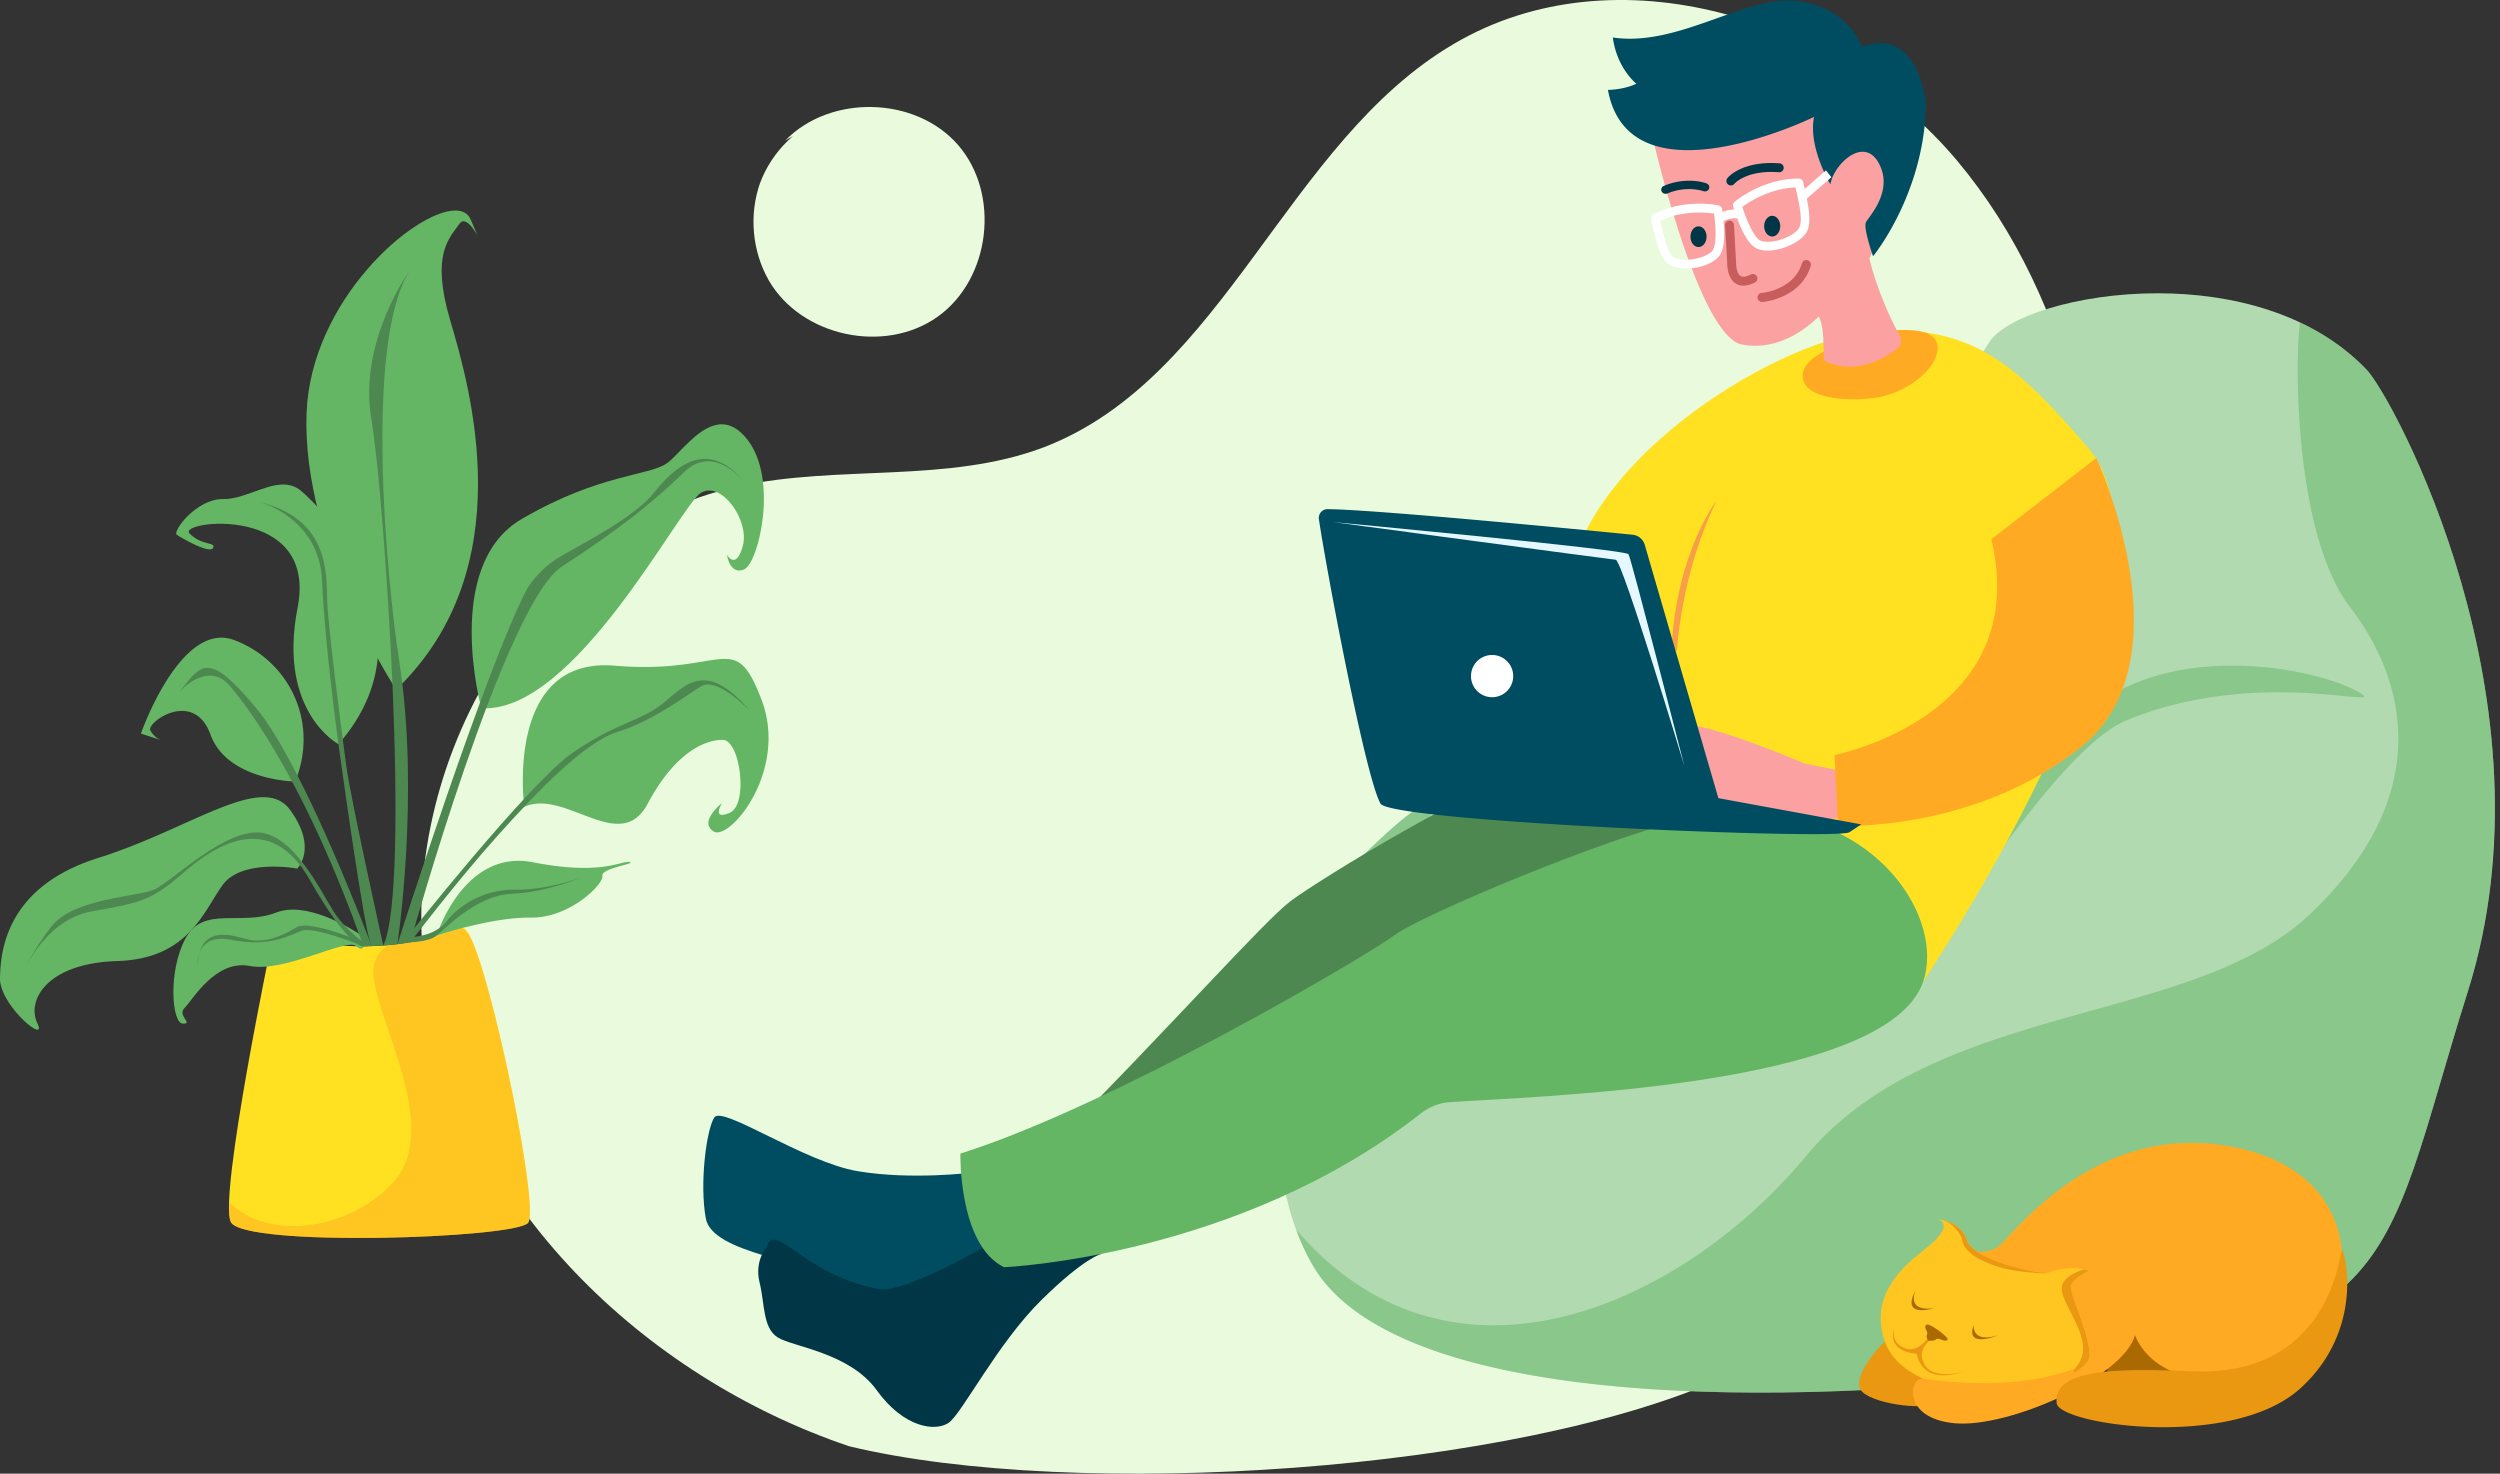 <svg width="475" height="280" fill="none" xmlns="http://www.w3.org/2000/svg"><rect width="100%" height="100%" fill="#333333" stroke="none"/><path d="M161.346 274.791c-39.147-13.217-73.133-46.07-80.182-86.853-6.923-40.783 18.755-86.727 59.161-95.538 19.133-4.154 39.776-.504 58.028-7.427 34.363-13.216 46.069-58.027 77.915-76.657 30.588-18 72.629-5.035 95.538 22.154 22.784 27.189 29.455 64.825 28.07 100.321-2.014 52.112-24.167 108.378-71.496 130.531-40.028 18.504-124.237 23.791-167.034 13.469zm-3.583-253.007c-6.042 2.014-11.077 6.923-13.343 12.965-2.14 6.042-1.511 12.965 1.636 18.504 6.168 10.699 22.028 14.098 32.098 6.923 10.07-7.175 11.958-23.287 3.902-32.602-8.056-9.314-24.293-9.692-32.853-.88" fill="#E9FADD"/><path fill-rule="evenodd" clip-rule="evenodd" d="M87.878 176.274c-3.615.551-7.118 3.445-18.838 3.511-4.806.031-8.215-.484-10.71-.994-3.587-.735-5.288-1.471-6.537-.602 0 0-10.284 49.143-7.945 53.984 2.34 4.841 54.05 3.137 56.494.164 2.434-2.958-8.735-56.061-12.406-56.067-.02 0-.04 0-.058.004z" fill="#FFE121"/><path opacity=".5" fill-rule="evenodd" clip-rule="evenodd" d="M73.712 179.58c-1.634 1.168-2.745 2.743-2.773 4.88-.115 8.409 13.426 29.903 3.663 40.316-8.433 8.989-23.463 11.107-31.082 3.64-.059 1.832.033 3.149.328 3.757 2.34 4.841 54.05 3.137 56.494.164 2.206-2.683-6.785-46.658-11.212-54.773l-1.252-1.29c-3.079.471-6.096 2.634-14.166 3.306z" fill="#FA2"/><path fill-rule="evenodd" clip-rule="evenodd" d="M52.456 173.389c-6.645 2.614-13.805-1.389-17.193 4.878-3.39 6.264-2.625 16.19-.52 16.219 2.103.028-1.183-1.518.341-3 1.52-1.481 5.833-9.237 12.43-7.946 3.22.633 7.69-.649 11.623-1.934 4.117-1.342 7.647-2.684 8.559-1.835 1.78 1.663 1.663-1.598 1.663-1.598s-7.405-5.343-13.709-5.343c-1.114 0-2.194.166-3.194.559z" fill="#64B564"/><path fill-rule="evenodd" clip-rule="evenodd" d="M18.64 163.017C1.137 168.489.068 180.795 0 185.902c-.07 5.107 9.143 12.746 7.097 8.512-2.047-4.237 1.657-11.398 15.184-11.816 13.529-.418 16.356-9.395 20.029-14.455 3.677-5.058 14.168-3.114 14.168-3.114s3.958-3.853-1.352-11.136c-1.254-1.721-2.975-2.426-5.103-2.426-6.88.002-18.014 7.369-31.383 11.55zm8.133-23.632l3.809 1.229c-.283-.102-1.254-.524-2-1.805-.879-1.514 8.223-8.002 11.41.756 3.188 8.758 16.107 8.932 16.107 8.932 4.666-11.657-1.49-23.159-11.657-26.902a6.818 6.818 0 00-2.386-.436c-8.932.002-15.283 18.226-15.283 18.226z" fill="#64B564"/><path fill-rule="evenodd" clip-rule="evenodd" d="M48.26 93.441c-1.943.703-3.928 1.408-5.858 1.379-5.107-.07-9.7 6.181-8.807 6.793.893.615 6.26 3.692 6.88 2.497.616-1.194-2.103-.33-4.473-2.763-2.37-2.436 24.42-5.681 20.545 14.1-3.873 19.781 7.762 25.95 7.762 25.95 18.925-21.683-3-44.817-7.161-48.181-1.043-.842-2.17-1.155-3.352-1.155-1.751 0-3.624.69-5.535 1.38z" fill="#64B564"/><path fill-rule="evenodd" clip-rule="evenodd" d="M58.248 78.507c-.94 25.23 17.02 52.52 17.02 52.52 24.054-23.115 14-57.51 10.265-70.183-3.735-12.67-.09-15.624 1.751-18.306.762-1.112 1.811-.145 2.545.822 1.03 1.362 1.44 2.72-.43-1.694C88.916 40.532 87.9 40 86.515 40c-7.84 0-27.467 17.065-28.268 38.507zm68.691 9.343c-3.344 2.66-12.648 1.935-27.793 10.746-15.144 8.808-7.699 35.954-7.699 35.954 17.716 1.143 37.784-38.554 41.725-40.906 3.938-2.35 9.244 5.234 7.976 10.026-1.266 4.791-3.028 1.762-3.028 1.762s.549 3.914 3.269 2.749c2.719-1.166 6.539-17.04.633-24.632-1.655-2.127-3.304-2.934-4.894-2.934-4.087 0-7.784 5.322-10.189 7.236z" fill="#64B564"/><path fill-rule="evenodd" clip-rule="evenodd" d="M131.868 125.961c-3.516.549-8.281 1.096-15.068.518-21.012-1.787-17.191 26.812-17.191 26.812 3.288-1.463 7.01-.08 10.613 1.303 5.009 1.919 9.784 3.841 12.833-1.885 5.242-9.846 10.984-12.173 14.288-12.13 3.307.047 4.899 12.302 1.316 13.845-3.583 1.538-1.477-1.824-1.477-1.824s-1.139.885-1.906 2.002c-.766 1.116-1.159 2.462.33 3.384 2.979 1.844 14.279-11.525 9.055-25.12-2.36-6.137-3.985-7.67-6.992-7.67-1.502 0-3.347.383-5.801.765zm-48.904 51.798s10.35-3.515 17.861-3.413c7.513.1 13.912-6.424 13.632-7.93-.281-1.508 6.643-2.315 5.144-2.637-.56-.116-1.414.218-2.944.549-2.583.566-7.103 1.129-15.387-.495a14.287 14.287 0 00-2.745-.275c-11.159.002-15.561 14.201-15.561 14.201z" fill="#64B564"/><path fill-rule="evenodd" clip-rule="evenodd" d="M77.847 51.427s-9.798 13.39-7.292 28.147c2.505 14.76 7.549 89.007 2.271 100.078l2.68-.252s4.3-28.404.36-53.7c-2.425-15.569-6.69-60.794 1.981-74.273z" fill="#4D8850"/><path fill-rule="evenodd" clip-rule="evenodd" d="M49.23 95.365s11.456 2.86 11.968 15.037c.51 12.177 3.112 30.995 3.112 30.995s5.068 37.141 6.303 38.36l2.215-.105s-6.218-27.932-7.035-34.141c-.817-6.21-3.476-26.194-3.63-31.491-.154-5.298.322-15.434-12.933-18.655zm92.231-3.711s-5.758-7.516-11.468-1.958c-5.709 5.558-12.318 10.878-23.23 17.941-10.915 7.064-28.806 71.399-28.806 71.399l-2.452.363s16.799-52.575 24.663-67.568c0 0 2.077-3.577 6.168-6.003 4.089-2.425 14.187-7.473 17.971-12.265 3.783-4.795 10.173-10.57 17.154-1.909z" fill="#4D8850"/><path fill-rule="evenodd" clip-rule="evenodd" d="M110.47 166.738s-6.8 2.837-13.339 3.087c-6.54.25-12.658 6.725-14.168 7.934-1.507 1.207-5.006 1.278-5.006 1.278l.284-1.006s4.356-.065 6.65-3.019c2.292-2.954 6.955-6.048 12.984-5.966 6.027.082 12.595-2.308 12.595-2.308z" fill="#4D8850"/><path fill-rule="evenodd" clip-rule="evenodd" d="M142.675 135.28s-6.332-6.846-9.514-4.861c-3.181 1.987-9.331 6.636-15.667 8.578-6.337 1.944-15.023 10.953-22.918 19.75-7.895 8.795-16.618 20.289-16.618 20.289l-1.118-.356s23.618-29.883 31.923-35.631c8.305-5.749 13.041-6.021 17.257-9.459 4.216-3.435 8.114-8.454 16.655 1.69zm-108.583-3.834s5.265-6.015 9.483-1.225c4.218 4.791 15.036 19.983 25.466 49.565l1.573-.029S57.792 145.515 48.7 134.572c-9.093-10.94-10.39-8.479-14.608-3.126z" fill="#4D8850"/><path fill-rule="evenodd" clip-rule="evenodd" d="M4.06 185.581s3.977-10.764 13.466-12.437c9.489-1.676 11.298-2.102 17.456-7.428 6.158-5.327 16.384-11.724 23.87 1.45 7.485 13.172 10.187 12.619 10.187 12.619l.992-.018s-4.175-2.741-6.605-6.529c-2.427-3.79-7.83-15.28-14.82-15.076-6.989.205-16.13 9.473-19.305 10.858-3.173 1.385-15.348 1.67-19.476 6.949-4.128 5.277-5.765 9.612-5.765 9.612z" fill="#4D8850"/><path fill-rule="evenodd" clip-rule="evenodd" d="M37.557 183.556s-.59-6.432 6.49-4.984c7.082 1.448 10.943-.864 13.322-1.735 2.378-.869 11.67 2.948 11.67 2.948l1.576-.027s-11.636-5.301-14.365-3.538c-2.728 1.766-6.2 2.997-9.122 2.28-2.92-.712-9.272-3.128-9.571 5.056z" fill="#4D8850"/><path fill-rule="evenodd" clip-rule="evenodd" d="M377.945 65.027c-5.869 9.134-31.949 52.852-59.983 65.902-28.038 13.051-43.683 19.576-48.9 22.838-5.218 3.263-20.863 18.922-22.168 24.145-1.304 5.218-10.431 40.453 2.609 62.638 13.039 22.185 66.218 27.766 128.803 21.823 79.313-7.534 73.313-19.212 90.59-74.022 17.279-54.81-14.198-112.832-19.234-118.104-10.274-10.76-25.728-14.523-39.719-14.523-15.345 0-28.93 4.524-31.998 9.303z" fill="#B1DAB1"/><path opacity=".5" fill-rule="evenodd" clip-rule="evenodd" d="M394.004 137.867c-24.674 27.343-31.706 38.736-37.251 40.045-5.541 1.303-33.575 7.503-33.575 7.503s-8.803 0-15.651-4.567c-6.844-4.569-25.1-1.633-29.013-6.201-3.911-4.567-9.452-19.577-5.214-23.164.009-.007.016-.015.025-.024-1.827.909-3.247 1.673-4.263 2.308-5.218 3.263-20.863 18.922-22.169 24.145-.085.345-.209.834-.357 1.432 2.773-2.483 6.374-4.609 10.464-4.043 9.453 1.302 14.998 3.914 20.212 3.914 5.215 0 23.471-.327 30.644 6.851 7.17 7.179 17.277 2.936 22.495 2.285 5.214-.653 31.947-5.547 34.878-6.852 2.934-1.305 25.358-39.048 38.686-44.59 15.368-6.387 30.735-5.64 39.018-4.894 5.159.465 7.57.931 5.52-.332-4.029-2.474-13.716-5.217-24.338-5.217-10.692 0-22.329 2.777-30.111 11.401z" fill="#64B564"/><path opacity=".5" fill-rule="evenodd" clip-rule="evenodd" d="M436.992 61.279c-1.104 8.798-.729 40.696 9.463 53.989 12.502 16.315 14.479 37.848-7.896 58.728-22.375 20.88-71.074 16.313-95.422 45.674-23.326 28.131-67.185 48.466-96.865 13.981.41 1.117.869 2.21 1.364 3.286l.038.08c.069.148.137.296.21.444a39.266 39.266 0 001.619 3.089c13.039 22.185 66.218 27.766 128.803 21.823 79.313-7.534 73.313-19.212 90.59-74.022a101.549 101.549 0 001.562-5.5c.09-.345.157-.688.241-1.033.377-1.541.736-3.085 1.043-4.629.045-.23.082-.456.126-.684.324-1.695.619-3.389.866-5.08l.031-.226c.264-1.834.485-3.668.663-5.496v-.002l.542-8.206c.045-1.531.056-3.054.049-4.571-.004-.527-.018-1.053-.026-1.578a145.561 145.561 0 00-.082-3.044 141.514 141.514 0 00-.266-4.651c-.042-.555-.078-1.113-.126-1.664-.093-1.108-.204-2.21-.32-3.308-.041-.378-.075-.763-.119-1.141a145.926 145.926 0 00-.56-4.297c-.065-.454-.138-.901-.209-1.354-.152-.994-.307-1.985-.476-2.965-.095-.545-.195-1.084-.292-1.624a163.21 163.21 0 00-.511-2.664c-.105-.531-.213-1.062-.322-1.587a161.24 161.24 0 00-.62-2.81c-.095-.426-.188-.854-.286-1.278a182.072 182.072 0 00-.969-3.899c-.083-.319-.173-.63-.257-.947-.26-.987-.528-1.965-.802-2.927-.137-.472-.273-.934-.41-1.401a167.236 167.236 0 00-1.16-3.799c-.251-.792-.508-1.573-.765-2.347-.135-.407-.27-.821-.407-1.221a167.999 167.999 0 00-1.242-3.529 166.28 166.28 0 00-1.163-3.109c-.142-.372-.284-.728-.428-1.091a182.69 182.69 0 00-.817-2.05c-.155-.386-.314-.767-.469-1.145-.268-.64-.534-1.27-.798-1.889-.146-.34-.294-.69-.44-1.027a181.27 181.27 0 00-.937-2.098c-.089-.203-.184-.413-.273-.61-.396-.865-.788-1.697-1.174-2.501-.117-.24-.228-.466-.341-.701-.276-.562-.547-1.115-.812-1.646l-.41-.805a137.56 137.56 0 00-.718-1.38c-.128-.242-.254-.483-.378-.714a98.676 98.676 0 00-.742-1.354 52.69 52.69 0 01-.281-.51c-.326-.576-.64-1.12-.939-1.623l-.176-.29a79.773 79.773 0 00-.686-1.114c-.091-.147-.18-.282-.27-.423a33.07 33.07 0 00-.751-1.12c-.155-.221-.299-.42-.438-.6a8.461 8.461 0 00-.689-.841 38.137 38.137 0 00-2.611-2.47c-.218-.191-.445-.374-.667-.56a40.751 40.751 0 00-2.425-1.874c-.126-.09-.253-.188-.381-.277a45.759 45.759 0 00-6.586-3.788z" fill="#64B564"/><path fill-rule="evenodd" clip-rule="evenodd" d="M297.974 109.889c-2.232 10.089-6.021 36.282-6.021 36.282l70.986 44.034s55.278-80.006 33.76-105.161c-14.181-16.578-21.916-22.389-38.398-22.389-16.482 0-54.619 21.405-60.327 47.234z" fill="#FFE121"/><path fill-rule="evenodd" clip-rule="evenodd" d="M289.196 147.867c-5.741-.797-38.629 19.275-43.985 23.342-5.173 3.927-22.335 23.416-47.443 48.705l26.145 3.176 100.361-66.568s-27.09-7.547-35.078-8.655z" fill="#4D8850"/><path fill-rule="evenodd" clip-rule="evenodd" d="M184.756 222.787s-11.536 1.467-21.777-.259c-10.241-1.723-25.775-12.567-27.272-10.197-1.499 2.371-2.813 12.518-1.603 19.171 1.211 6.654 19.081 7.968 26.961 12.449 7.883 4.48 16.338.389 18.181-.937 1.843-1.327 13.674-5.819 13.674-5.819l-8.164-14.408z" fill="#004C61"/><path fill-rule="evenodd" clip-rule="evenodd" d="M145.624 236.996s-2.318 2.571-1.306 6.667c1.014 4.095.573 8.638 3.452 10.445 2.879 1.808 13.652 2.879 18.808 10.034 5.155 7.155 11.164 7.928 13.686 6.173 2.518-1.754 9.287-15.123 17.601-23.307 8.311-8.182 11.461-8.782 11.461-8.782l-17.979-3.808s-18.725 11.439-24.313 10.488c-14.145-2.409-19.882-13.214-21.41-7.91z" fill="#003645"/><path fill-rule="evenodd" clip-rule="evenodd" d="M320.002 155.754c-14.486 3.274-50.059 18.131-55.182 22.006-5.122 3.876-53.655 32.405-82.345 41.421 0 0-.412 17.309 8.29 21.59 0 0 44.38-1.847 79.22-29.239 1.548-1.217 3.402-1.975 5.364-2.117 15.39-1.113 83.102-2.7 90.048-22.887 4.079-11.855-8.483-32.144-33.65-32.144-3.653 0-7.572.427-11.745 1.37z" fill="#64B564"/><path fill-rule="evenodd" clip-rule="evenodd" d="M317.568 123.302l1.067.307s.665-14.523 7.499-28.427c0 0-7.538 9.521-8.566 28.12z" fill="#F99D48"/><path fill-rule="evenodd" clip-rule="evenodd" d="M318.157 138.035c-2.624 2.452 7.446 16.386 7.446 16.386s12.982 3.571 19.563 1.189l7.654-.164-1.208-8.605-8.757-1.776s-17.303-7.435-23.092-7.437c-.749 0-1.305.126-1.606.407z" fill="#FBA1A2"/><path fill-rule="evenodd" clip-rule="evenodd" d="M378.351 102.444c8.012 33.642-29.775 40.999-29.775 40.999l.636 13.47s25.87 1.354 46.265-15.052c20.616-16.586 2.823-54.832 2.823-54.832l-19.949 15.415z" fill="#FA2"/><path fill-rule="evenodd" clip-rule="evenodd" d="M252.249 96.74a1.659 1.659 0 00-1.657 1.907c1.356 9.195 8.806 48.949 11.707 54.038 1.954 3.434 86.823 6.941 89.078 5.445l2.256-1.498-27.143-4.983-13.984-48.123a2.683 2.683 0 00-2.312-1.929c-8.972-.886-48.783-4.777-57.945-4.857z" fill="#004C61"/><path fill-rule="evenodd" clip-rule="evenodd" d="M287.494 128.819a4.01 4.01 0 11-7.99-.719 4.013 4.013 0 014.353-3.639 4.016 4.016 0 013.637 4.358z" fill="#fff"/><path fill-rule="evenodd" clip-rule="evenodd" d="M253.292 99.2s55.569 5.198 56.124 6.097c.556.9 10.614 40.248 10.614 40.248s-11.78-39.078-13.043-39.191c-1.264-.115-53.695-7.155-53.695-7.155z" fill="#E5F7FF"/><path fill-rule="evenodd" clip-rule="evenodd" d="M403.581 253.892c-4.287 6.376-4.903 10.611 1.01 9.666 5.914-.942 14.916-5.405 14.916-5.405s-6.89-6.297-12.021-6.295c-1.537 0-2.917.565-3.905 2.034z" fill="#AA6901"/><path fill-rule="evenodd" clip-rule="evenodd" d="M353.837 264.459c2.684 2.573 13.346 3.638 14.006 1.783 1.563-4.407-9.34-11.507-9.34-11.507-.006-.013-.017-.02-.033-.02-.552 0-7.235 7.246-4.633 9.744z" fill="#EA9712"/><path fill-rule="evenodd" clip-rule="evenodd" d="M379.973 236.609c-2.618 2.248-6.943.728-6.943.728s3.125 27.989 14.162 26.531c11.034-1.454 18.467-10.193 18.467-10.193s1.962 6.16 10.254 7.881c8.298 1.721 22.238-3.379 26.971-12.654 4.732-9.277 3.217-27.995-21.045-31.381a39.353 39.353 0 00-5.434-.382c-21.056.002-34.018 17.395-36.432 19.47z" fill="#FA2"/><path fill-rule="evenodd" clip-rule="evenodd" d="M396.924 241.42s-2.925 1.403-3.439 2.776c-.514 1.368 4.458 11.165 3.34 14.136-1.114 2.97-14.932 9.243-24.453 6.289-9.519-2.954-13.788-6.019-14.834-11.835-1.047-5.819 1.754-10.501 8.05-15.331 6.293-4.828 2.685-5.768 2.685-5.768s4.19.221 5.466 4.038c1.277 3.818 14.289 6.626 15.547 6.055 1.254-.57 4.682-1.369 7.638-.36z" fill="#FFC521"/><path fill-rule="evenodd" clip-rule="evenodd" d="M399.788 257.332c-5.79 3.569-16.294 7.14-34.419 4.624-2.58-.356-4.11 7.559 6.075 8.468 10.183.912 31.985-8.72 34.215-16.749.358-1.283.544-1.81.451-1.81-.214 0-1.884 2.733-6.322 5.467z" fill="#FA2"/><path fill-rule="evenodd" clip-rule="evenodd" d="M444.941 237.556c-.786 3.724-4.02 23.921-28.198 22.995-12.535-.48-26.807-.918-25.972 6.07.486 4.073 33.425 8.965 46.379-2.905 12.262-11.229 8.345-26.221 7.833-26.222-.02 0-.035.02-.042.062zm-53.149 7.884c.796 3.703 6.153 9.558 3.008 13.842-1.677 2.285-.368 1.488 1.203.13.401-.389.702-.755.823-1.08 1.117-2.973-3.855-12.766-3.341-14.14.515-1.368 3.439-2.772 3.439-2.772a8.26 8.26 0 00-.908-.24c-2.024.614-4.737 1.894-4.224 4.26zm-18.924-9.671c.478 2.243 3.4 3.86 7.029 4.98 3.624 1.118 8.894 1.186 8.894 1.186l-.09-.091c-2.815.014-13.795-2.624-14.961-6.118-.832-2.488-2.887-3.436-4.223-3.805 1.351.602 2.994 2.186 3.351 3.848zm-8.691 21.424c1.327 6.392 8.695 3.423 8.695 3.423s-5.284 1.624-7.089-1.177c-1.803-2.799.811-4.709.811-4.709s1.189-2.316-.404-.341c-1.596 1.974-3.446 2.589-5.246 1.24-1.763-1.324-.968-3.616-.937-3.706-1.871 5.133 4.17 5.27 4.17 5.27z" fill="#EA9712"/><path fill-rule="evenodd" clip-rule="evenodd" d="M366.016 251.713c-.612.435.265 1.219.177 1.659-.091.438-.312.385.139 1.345 0 0 1.221.091 1.387-.144.163-.237.655-.259 1.173-.028.517.234 1.156.259 1.176-.122.022-.352-2.949-2.757-3.873-2.757a.308.308 0 00-.179.047zm8.995.01s-.5 3.602 4.698 1.942c0 0-6.403 2.735-4.698-1.942zm-10.998-6.612s-2.097 4.134 3.427 3.45c0 0-6.47 2.053-3.427-3.45z" fill="#AA6901"/><path fill-rule="evenodd" clip-rule="evenodd" d="M347.389 66.391s-4.886 1.968-4.881 4.991c.006 3.32 4.794 4.467 9.574 4.476h.102a31.648 31.648 0 003.298-.178c6.974-.743 12.635-5.793 12.662-9.495v-.058a3.143 3.143 0 00-.266-1.267c-.707-1.581-3.043-2.157-5.898-2.157-6.117 0-14.618 2.642-14.591 3.688z" fill="#FA2"/><path fill-rule="evenodd" clip-rule="evenodd" d="M314.209 26.969s8.552 36.938 16.776 38.49c6.556 1.239 11.93-2.7 14.579-5.324 1.369 2.51.64 8.339 1.193 8.481.524.135 5.876 3.416 13.659-2.33a1.902 1.902 0 00.56-2.426c-4.456-8.277-5.783-14.774-5.783-14.774s7.579-15.508 4.026-23.17c-3.553-7.662-21.98-23.154-45.01 1.053z" fill="#FBA1A2"/><path fill-rule="evenodd" clip-rule="evenodd" d="M325.494 3.728c-6.129 2.179-12.62 4.357-19.054 3.395.761 5.849 4.459 8.78 4.459 8.78s-1.919 1.068-5.392 1.184c4.126 22.302 39.161 5.129 39.161 5.129-1.148 5.768 3.112 12.807 3.112 12.807.579-3.709 6.308-9.31 9.19-4.02 2.883 5.289-1.87 10.118-2.433 11.215-.562 1.095 1.347 6.47 1.347 6.47s9.797-11.9 10.046-28.95c-2.259-15.829-12.15-10.803-12.15-10.803s-2.451-7.578-12.303-8.741a14.27 14.27 0 00-1.663-.095c-4.361 0-9.215 1.815-14.32 3.63z" fill="#004C61"/><path fill-rule="evenodd" clip-rule="evenodd" d="M335.186 42.956c-.005 1.087.676 1.974 1.522 1.98.844.008 1.533-.867 1.539-1.954.004-1.088-.676-1.974-1.521-1.982h-.009c-.84 0-1.525.873-1.531 1.956zm-14 2c-.005 1.087.676 1.974 1.522 1.98.844.008 1.533-.867 1.539-1.954.004-1.088-.676-1.974-1.521-1.982h-.009c-.84 0-1.525.873-1.531 1.956z" fill="#003645"/><path d="M331.224 54.282c.679.003 1.428-.212 2.242-.634a.847.847 0 00-.778-1.504c-.925.48-1.583.554-1.982.302-.297-.188-.526-.581-.673-1.132a5.605 5.605 0 01-.177-1.483v-.03l-.401-7.095a.855.855 0 00-.88-.798.85.85 0 00-.812.895l.401 7.035c-.013.381.02.95.156 1.588.232 1.087.695 1.954 1.481 2.451.42.266.9.401 1.423.405l.003-.5-.003.5zm3.575 3.097c.152 0 .696-.073 1.247-.19a13.176 13.176 0 002.688-.874c2.563-1.157 4.469-3.041 5.303-5.806a.868.868 0 00-1.661-.504c-.674 2.231-2.217 3.76-4.331 4.723-1.294.589-2.617.876-3.275.915-.449.002-.834.386-.837.861a.869.869 0 00.863.875l.003-.5v.5z" fill="#C85D5E"/><path d="M328.337 35.046a.844.844 0 001.191-.132c.047-.056.153-.162.336-.314.312-.26.705-.522 1.184-.768 1.703-.876 3.991-1.325 6.945-1.105a.857.857 0 00.909-.78.85.85 0 00-.78-.912c-.547-.04-1.068-.06-1.568-.06-2.596.001-4.691.506-6.326 1.358-1.025.535-1.694 1.104-2.026 1.522a.847.847 0 00.135 1.191zm-12.203.269c-.431.18-.629.675-.4 1.09a.837.837 0 00.735.422.889.889 0 00.342-.067 10.494 10.494 0 014.818-.807 9.393 9.393 0 011.473.216c.259.06.456.12.523.145.403.152.872-.01 1.064-.395.213-.424-.008-.908-.443-1.072-.707-.266-1.859-.509-3.324-.509-1.565 0-3.177.3-4.788.977l.193.46-.193-.46z" fill="#003645"/><path fill-rule="evenodd" clip-rule="evenodd" d="M347.966 33.669l-1.035-1.296-4.036 3.524c-.099-.43-.204-.872-.317-1.334a.823.823 0 00-.791-.632c-2.991-.02-5.882.774-8.572 2.117-1.648.823-2.897 1.676-3.637 2.294a.845.845 0 00-.268.874c.037.134.098.337.175.583-.807.022-1.546.2-2.202.483a24.664 24.664 0 00-.088-.566.827.827 0 00-.63-.672c-.919-.203-2.338-.374-4.109-.341-2.888.054-5.723.675-8.306 2.046a.84.84 0 00-.423.911c1.056 5.112 1.824 7.151 2.998 8.284.718.694 2.029 1.056 3.586 1.067 2.379.015 4.831-.772 6.148-2.129 1.1-1.133 1.315-3.618 1.025-6.846.674-.392 1.553-.639 2.58-.552 1.158 3.128 2.458 5.327 3.98 5.845a5.675 5.675 0 001.786.279c3.083.02 6.906-1.927 7.642-3.964.454-1.258.429-2.853-.178-5.897l4.672-4.078zm-6.823 1.94c-2.285.085-4.539.703-6.694 1.706a20.316 20.316 0 00-3.4 1.987c.952 3.088 2.415 6.07 3.516 6.445 2.366.805 6.77-1.025 7.368-2.68.419-1.161.267-3.036-.79-7.457zm-23.289 13.124c1.149 1.11 5.772.693 7.437-1.023.797-.82.83-4.031.379-7.13a19.103 19.103 0 00-3.733-.175c-2.273.106-4.469.59-6.472 1.544.912 4.292 1.554 5.978 2.389 6.784z" fill="#fff"/></svg>